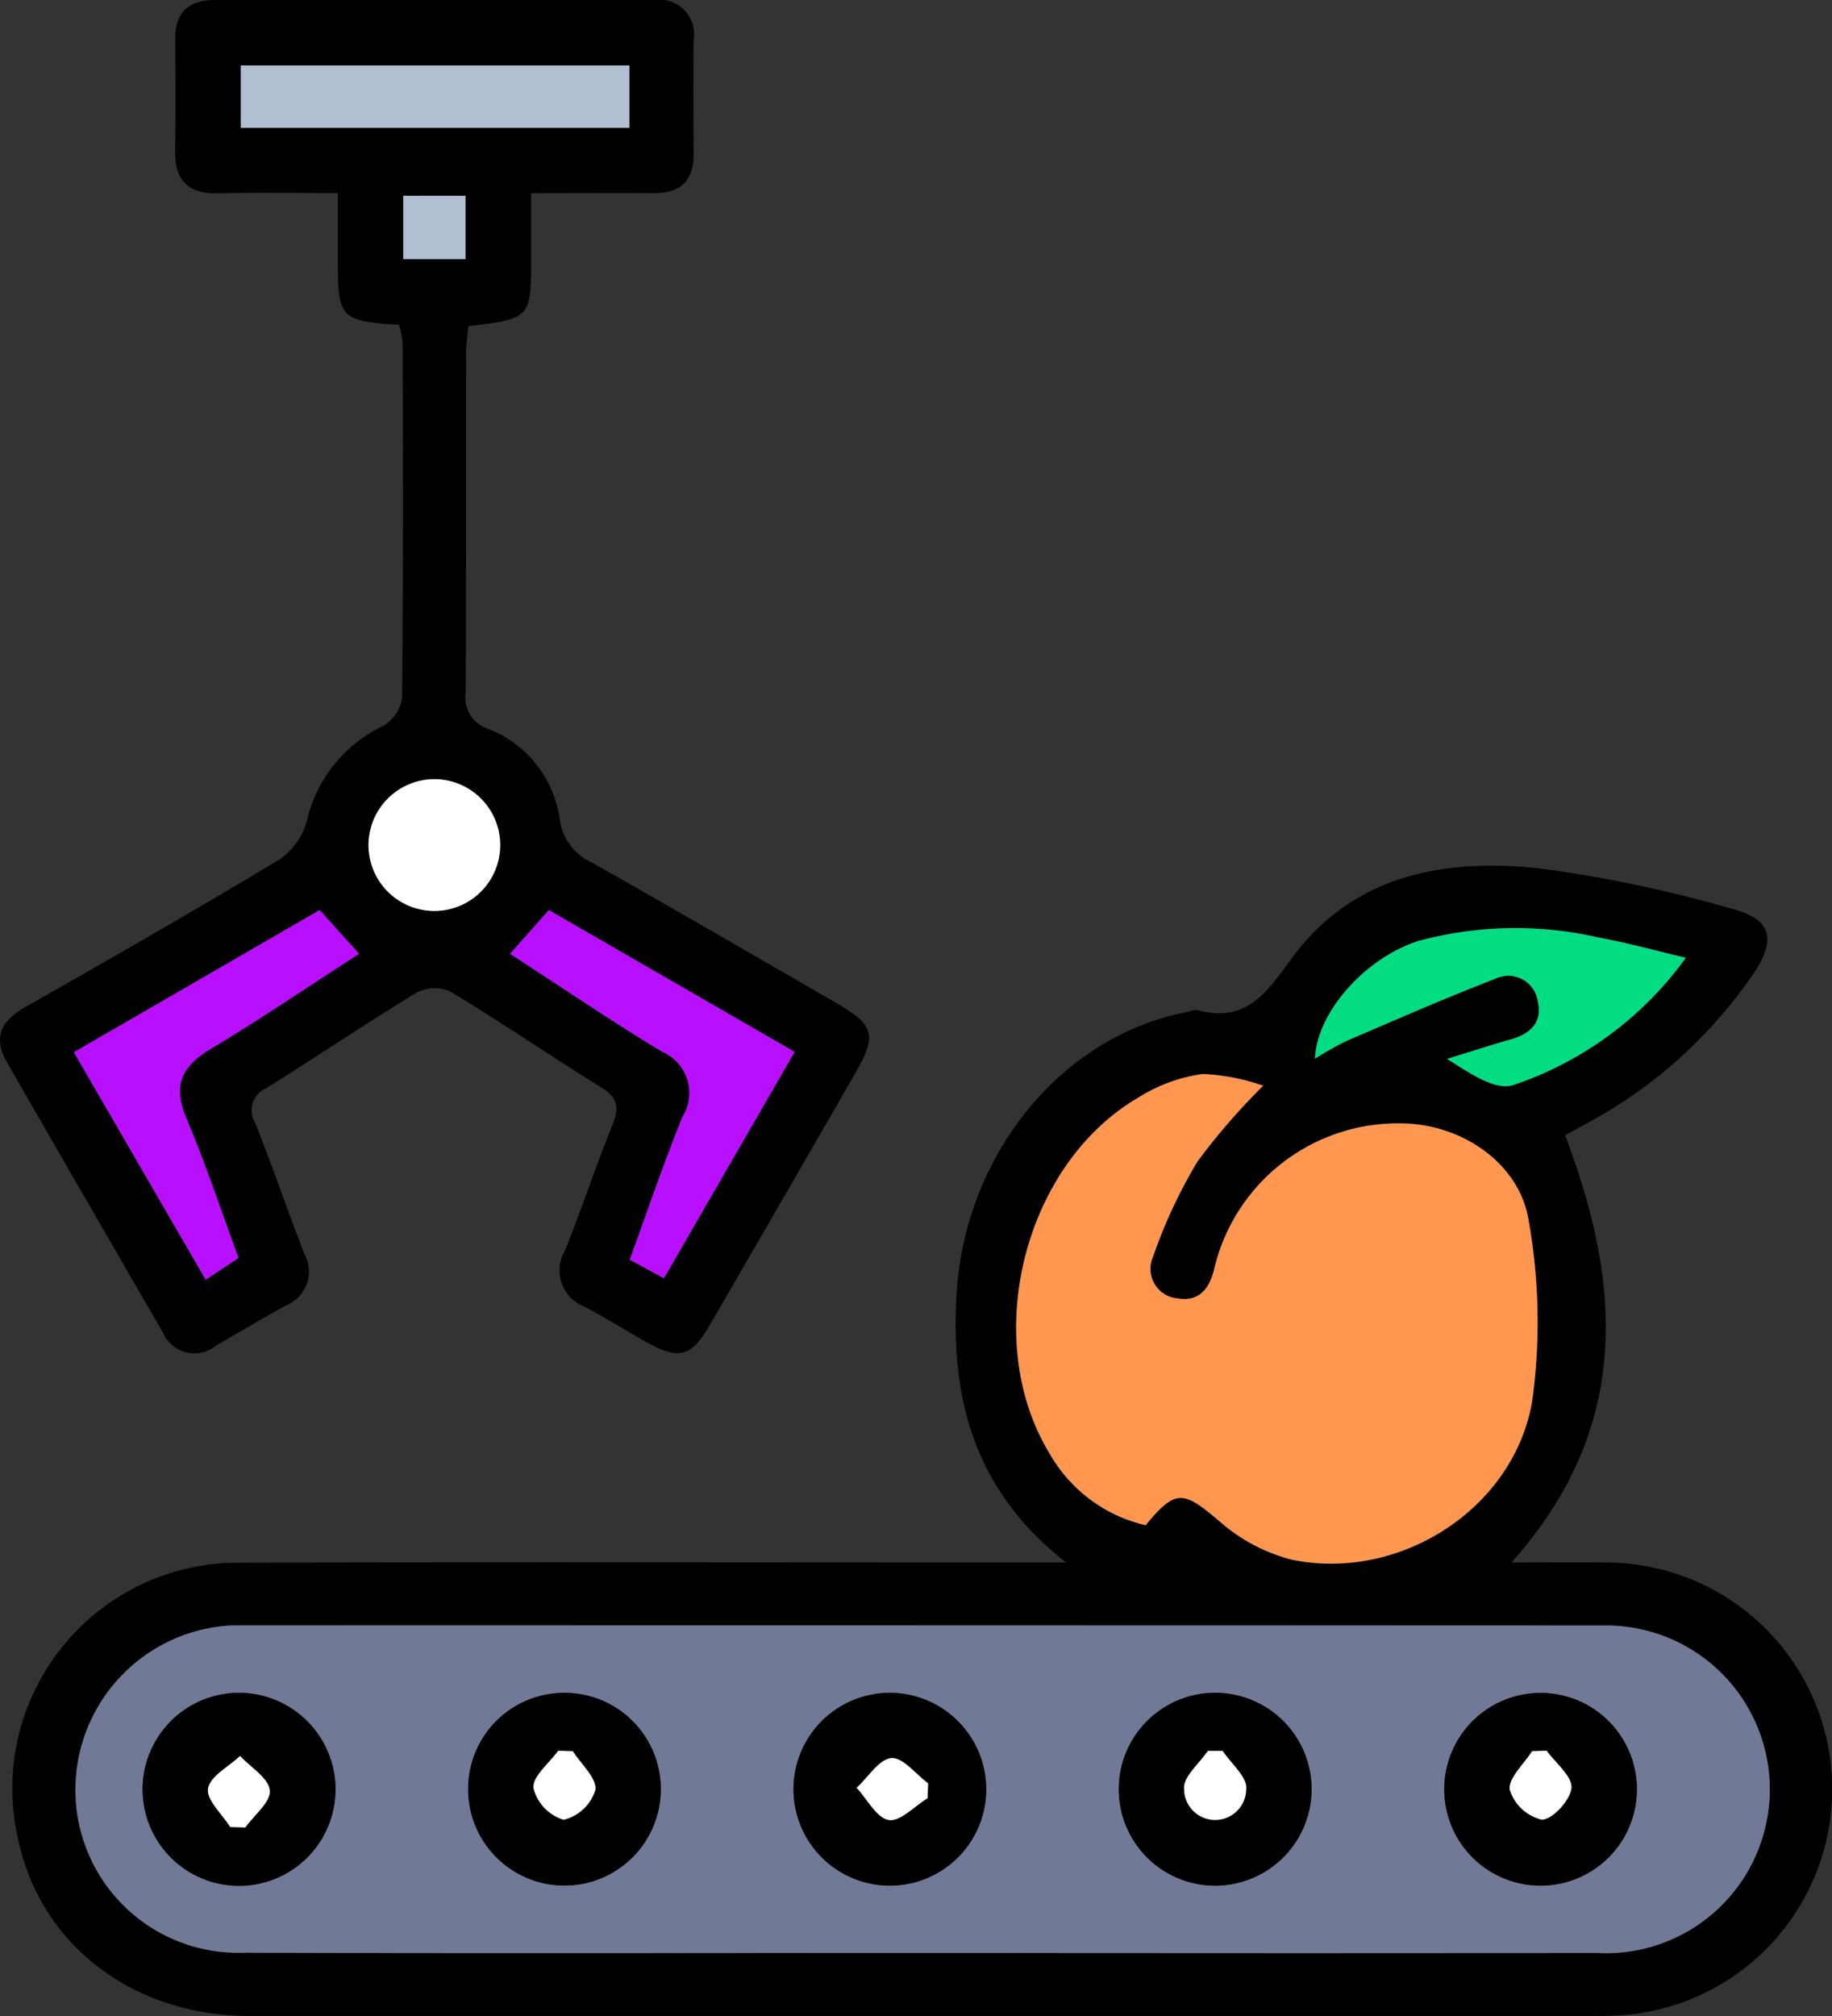 <svg xmlns="http://www.w3.org/2000/svg" xmlns:xlink="http://www.w3.org/1999/xlink" width="88.787" height="97.666" viewBox="0 0 88.787 97.666">
  <rect x="0" y="0" width="88.787" height="97.666" fill="#333333" stroke="none"/>
  <defs>
    <clipPath id="clip-path">
      <rect id="Rectángulo_361763" data-name="Rectángulo 361763" width="88.787" height="97.666" fill="none"/>
    </clipPath>
  </defs>
  <g id="Grupo_1101052" data-name="Grupo 1101052" transform="translate(-215.501 -907)">
    <g id="Grupo_1084922" data-name="Grupo 1084922" transform="translate(215.501 907)">
      <g id="Grupo_1084184" data-name="Grupo 1084184" clip-path="url(#clip-path)">
        <path id="Trazado_717048" data-name="Trazado 717048" d="M77.2,146.019c2.791,7.351,3.182,14.214-2.6,20.7,1.651,0,3.079-.012,4.508,0A10.979,10.979,0,0,1,80,188.645c-.471.036-.945.041-1.418.041q-32.563,0-65.125,0c-5.656,0-10.135-3.43-11.223-8.512a10.94,10.94,0,0,1,10.813-13.445c12.457-.034,24.915-.009,37.372-.009h2.6c-4.491-3.5-5.6-7.974-5.317-12.965.39-6.765,5.042-12.489,11.075-13.683.206-.041.433-.16.615-.11,2.385.646,3.369-.9,4.593-2.559,2.94-3.987,7.311-4.789,11.864-4.325a63.407,63.407,0,0,1,9.374,1.954c2.015.522,2.251,1.5,1.041,3.251a22.838,22.838,0,0,1-7.9,7.1l-1.16.636M45.977,185.636h4.255q14.262,0,28.524,0a7.938,7.938,0,1,0,.219-15.863q-32.935-.029-65.871-.007c-.263,0-.526,0-.788.018A7.979,7.979,0,0,0,5,177.511a7.89,7.89,0,0,0,8.194,8.111c10.926.039,21.852.012,32.779.014m10.892-20.723c1.462-1.766,1.821-1.678,3.547-.218a8.489,8.489,0,0,0,3.536,1.887c5.184,1.078,10.741-2.425,11.648-7.655a28.011,28.011,0,0,0-.157-8.712c-.414-2.811-3.218-4.708-6.086-4.765a9.147,9.147,0,0,0-9.173,7.093c-.243.96-.762,1.554-1.753,1.385a1.435,1.435,0,0,1-1.207-2.005,24.279,24.279,0,0,1,2.169-4.645,31.965,31.965,0,0,1,3.173-3.655,10.187,10.187,0,0,0-2.933-.568,7.84,7.84,0,0,0-3.069,1.114c-5.629,3.247-7.733,11.769-4.323,17.316a7.229,7.229,0,0,0,4.629,3.429m8.207-22.6a16.592,16.592,0,0,1,1.521-.86c2.4-1.028,4.786-2.078,7.219-3.014a1.443,1.443,0,0,1,2.061,1.111c.23.995-.357,1.555-1.293,1.822-1.041.3-2.071.632-3.106.95,1.077.677,2.3,1.54,3.191,1.273a16.965,16.965,0,0,0,8.378-6.171c-1.6-.377-2.9-.745-4.23-.982a18,18,0,0,0-8.72.165c-2.522.8-4.93,3.408-5.021,5.707" transform="translate(-1.346 -91.023)"/>
        <path id="Trazado_717049" data-name="Trazado 717049" d="M19.34,15.737c-2.789-.167-2.965-.353-2.967-2.908,0-1.091,0-2.181,0-3.473-2.042,0-3.918-.033-5.792.011-1.471.035-2.12-.63-2.094-2.085.032-1.787.021-3.574.005-5.361C8.48.6,9.138,0,10.428,0q10.644,0,21.289,0a1.676,1.676,0,0,1,1.9,1.95c-.022,1.84-.013,3.68,0,5.519.007,1.325-.671,1.9-1.959,1.892-1.886-.015-3.771,0-5.918,0,0,1.085,0,2.059,0,3.032,0,3.039,0,3.039-3.032,3.407a11.543,11.543,0,0,0-.118,1.187c-.008,5.519.01,11.038-.022,16.557a1.6,1.6,0,0,0,1.11,1.773A5.515,5.515,0,0,1,27.131,39.7a2.674,2.674,0,0,0,1.584,2.1c3.93,2.226,7.838,4.492,11.751,6.751,1.929,1.113,2.059,1.579.96,3.486q-3.5,6.076-7.019,12.143c-.907,1.562-1.5,1.72-3.057.85-1.009-.563-1.987-1.184-3.01-1.719a1.891,1.891,0,0,1-.95-2.745c.8-2,1.474-4.048,2.282-6.043.329-.812.312-1.318-.5-1.821-2.454-1.524-4.844-3.153-7.315-4.649a1.889,1.889,0,0,0-1.632.016c-2.471,1.5-4.866,3.117-7.316,4.649A1.153,1.153,0,0,0,12.37,54.4c.838,2.1,1.561,4.237,2.379,6.342a1.765,1.765,0,0,1-.883,2.5c-1.152.629-2.28,1.3-3.416,1.961a1.646,1.646,0,0,1-2.541-.624Q4.114,58.03.343,51.473c-.716-1.24-.259-2.034.9-2.694,4.109-2.337,8.213-4.684,12.265-7.118A3.338,3.338,0,0,0,14.859,39.8a6.8,6.8,0,0,1,3.705-4.632,1.891,1.891,0,0,0,.921-1.347c.062-5.729.042-11.458.031-17.188a4.756,4.756,0,0,0-.177-.9M17.4,46.206,15.49,44.093,3.581,50.977,9.971,62l1.589-1.059c-.866-2.346-1.605-4.587-2.523-6.752-.667-1.573-.264-2.515,1.162-3.366,2.421-1.446,4.756-3.037,7.2-4.614m21.114,4.755L26.6,44.092,24.719,46.21c2.511,1.626,4.9,3.25,7.363,4.739a2.179,2.179,0,0,1,1,3.149c-.926,2.262-1.705,4.585-2.564,6.93l1.658.9,6.333-10.965M30.5,3.17H11.67V6.193H30.5ZM21.017,37.747a3.193,3.193,0,0,0,.062,6.385,3.193,3.193,0,0,0-.062-6.385M22.562,9.484H19.545v3.068h3.017Z" transform="translate(0 0)"/>
        <path id="Trazado_717050" data-name="Trazado 717050" d="M52.57,265.52c-10.926,0-21.853.026-32.779-.013A7.89,7.89,0,0,1,11.6,257.4a7.979,7.979,0,0,1,7.311-7.73c.262-.02.525-.018.788-.018q32.936,0,65.871.007a7.938,7.938,0,1,1-.22,15.862q-14.262.021-28.524,0H52.57m-17.346-12.6a4.668,4.668,0,1,0,4.737,4.633,4.652,4.652,0,0,0-4.737-4.633M24.2,257.529a4.675,4.675,0,1,0-4.657,4.734,4.674,4.674,0,0,0,4.657-4.734m31.535.11a4.67,4.67,0,1,0-4.764,4.619,4.663,4.663,0,0,0,4.764-4.619m11.056,4.622a4.672,4.672,0,1,0-4.626-4.759,4.674,4.674,0,0,0,4.626,4.759m15.842,0a4.668,4.668,0,1,0-4.7-4.683,4.662,4.662,0,0,0,4.7,4.683" transform="translate(-7.939 -170.909)" fill="#727997"/>
        <path id="Trazado_717051" data-name="Trazado 717051" d="M162.424,186.807a7.228,7.228,0,0,1-4.629-3.429c-3.41-5.547-1.305-14.069,4.324-17.316a7.838,7.838,0,0,1,3.069-1.114,10.185,10.185,0,0,1,2.932.568,31.962,31.962,0,0,0-3.173,3.655,24.263,24.263,0,0,0-2.169,4.645,1.435,1.435,0,0,0,1.207,2.005c.991.169,1.51-.425,1.753-1.385a9.147,9.147,0,0,1,9.173-7.093c2.868.057,5.672,1.953,6.086,4.765a27.992,27.992,0,0,1,.157,8.712c-.907,5.23-6.464,8.733-11.648,7.655a8.49,8.49,0,0,1-3.536-1.887c-1.725-1.459-2.085-1.548-3.546.218" transform="translate(-106.901 -112.918)" fill="#ff9751"/>
        <path id="Trazado_717052" data-name="Trazado 717052" d="M202.066,148.9c.091-2.3,2.5-4.912,5.021-5.707a18,18,0,0,1,8.72-.165c1.325.237,2.627.6,4.23.982a16.965,16.965,0,0,1-8.378,6.171c-.886.267-2.113-.6-3.191-1.273,1.035-.318,2.065-.653,3.106-.95.936-.267,1.523-.827,1.293-1.822a1.443,1.443,0,0,0-2.061-1.111c-2.433.936-4.822,1.986-7.219,3.014a16.6,16.6,0,0,0-1.521.86" transform="translate(-138.336 -97.609)" fill="#02dd84"/>
        <path id="Trazado_717053" data-name="Trazado 717053" d="M25.171,141.918c-2.443,1.577-4.778,3.167-7.2,4.614-1.425.852-1.828,1.793-1.161,3.366.917,2.165,1.656,4.406,2.522,6.752l-1.588,1.059-6.39-11.02L23.263,139.8l1.907,2.113" transform="translate(-7.773 -95.712)" fill="#b80fff"/>
        <path id="Trazado_717054" data-name="Trazado 717054" d="M92.169,146.671l-6.333,10.965-1.658-.9c.859-2.345,1.638-4.668,2.564-6.93a2.178,2.178,0,0,0-1-3.149c-2.467-1.489-4.853-3.113-7.363-4.739l1.879-2.118,11.912,6.869" transform="translate(-53.658 -95.71)" fill="#b80fff"/>
        <rect id="Rectángulo_361761" data-name="Rectángulo 361761" width="18.833" height="3.023" transform="translate(11.67 3.17)" fill="#b0c0d2"/>
        <path id="Trazado_717055" data-name="Trazado 717055" d="M59.78,119.683a3.193,3.193,0,1,1-3.159,3.23,3.2,3.2,0,0,1,3.159-3.23" transform="translate(-38.763 -81.936)" fill="#fff"/>
        <rect id="Rectángulo_361762" data-name="Rectángulo 361762" width="3.017" height="3.068" transform="translate(19.544 9.484)" fill="#b0c0d2"/>
        <path id="Trazado_717056" data-name="Trazado 717056" d="M76.538,260.025a4.668,4.668,0,1,1-4.594,4.777,4.65,4.65,0,0,1,4.594-4.777m.477,2.825-.712-.023c-.434.605-1.249,1.246-1.2,1.806a2.155,2.155,0,0,0,1.462,1.54,2.138,2.138,0,0,0,1.539-1.448c.081-.561-.694-1.246-1.093-1.876" transform="translate(-49.253 -178.015)"/>
        <path id="Trazado_717057" data-name="Trazado 717057" d="M31.26,264.639a4.675,4.675,0,1,1-4.772-4.607,4.689,4.689,0,0,1,4.772,4.607m-5.1,1.891.733.021c.43-.6,1.241-1.24,1.187-1.794-.059-.6-.927-1.117-1.442-1.67-.551.52-1.452.982-1.552,1.579-.092.546.682,1.237,1.074,1.864" transform="translate(-15 -178.019)"/>
        <path id="Trazado_717058" data-name="Trazado 717058" d="M131.272,264.745a4.67,4.67,0,1,1-4.654-4.72,4.681,4.681,0,0,1,4.654,4.72m-2.843.385q.015-.36.03-.72c-.6-.443-1.228-1.272-1.784-1.225-.6.051-1.123.925-1.68,1.44.512.554.965,1.461,1.554,1.56.552.093,1.248-.67,1.88-1.055" transform="translate(-83.476 -178.015)"/>
        <path id="Trazado_717059" data-name="Trazado 717059" d="M176.557,269.365a4.672,4.672,0,1,1,4.711-4.67,4.683,4.683,0,0,1-4.711,4.67m.4-6.529-.716,0c-.419.618-1.217,1.28-1.152,1.841a1.5,1.5,0,0,0,3.008.006c.069-.559-.725-1.225-1.14-1.843" transform="translate(-117.705 -178.013)"/>
        <path id="Trazado_717060" data-name="Trazado 717060" d="M226.636,269.374a4.668,4.668,0,1,1,4.636-4.741,4.668,4.668,0,0,1-4.636,4.741m.265-6.535-.713.023c-.395.63-1.168,1.32-1.081,1.875a2.154,2.154,0,0,0,1.554,1.445c.518-.005,1.387-.953,1.435-1.54.046-.565-.762-1.2-1.195-1.8" transform="translate(-151.941 -178.024)"/>
        <path id="Trazado_717061" data-name="Trazado 717061" d="M83.875,268.935c.4.63,1.173,1.315,1.093,1.876a2.138,2.138,0,0,1-1.539,1.448,2.155,2.155,0,0,1-1.462-1.54c-.052-.56.763-1.2,1.2-1.806l.712.023" transform="translate(-56.113 -184.099)" fill="#fff"/>
        <path id="Trazado_717062" data-name="Trazado 717062" d="M33.029,273.164c-.392-.627-1.165-1.318-1.074-1.864.1-.6,1-1.059,1.552-1.579.515.553,1.383,1.072,1.442,1.67.054.554-.758,1.193-1.187,1.794l-.733-.021" transform="translate(-21.872 -184.653)" fill="#fff"/>
        <path id="Trazado_717063" data-name="Trazado 717063" d="M135.075,271.988c-.632.386-1.328,1.148-1.88,1.055-.589-.1-1.042-1.006-1.554-1.56.557-.515,1.084-1.389,1.68-1.44.556-.047,1.187.781,1.784,1.225q-.015.36-.03.72" transform="translate(-90.123 -184.872)" fill="#fff"/>
        <path id="Trazado_717064" data-name="Trazado 717064" d="M183.817,268.941c.415.619,1.21,1.285,1.14,1.843a1.5,1.5,0,0,1-3.008-.006c-.065-.561.733-1.223,1.152-1.841l.716,0" transform="translate(-124.561 -184.117)" fill="#fff"/>
        <path id="Trazado_717065" data-name="Trazado 717065" d="M233.761,268.918c.433.6,1.241,1.239,1.2,1.8-.048.587-.917,1.534-1.435,1.54a2.155,2.155,0,0,1-1.554-1.445c-.087-.555.686-1.245,1.081-1.875l.713-.023" transform="translate(-158.801 -184.104)" fill="#fff"/>
      </g>
    </g>
  </g>
</svg>
